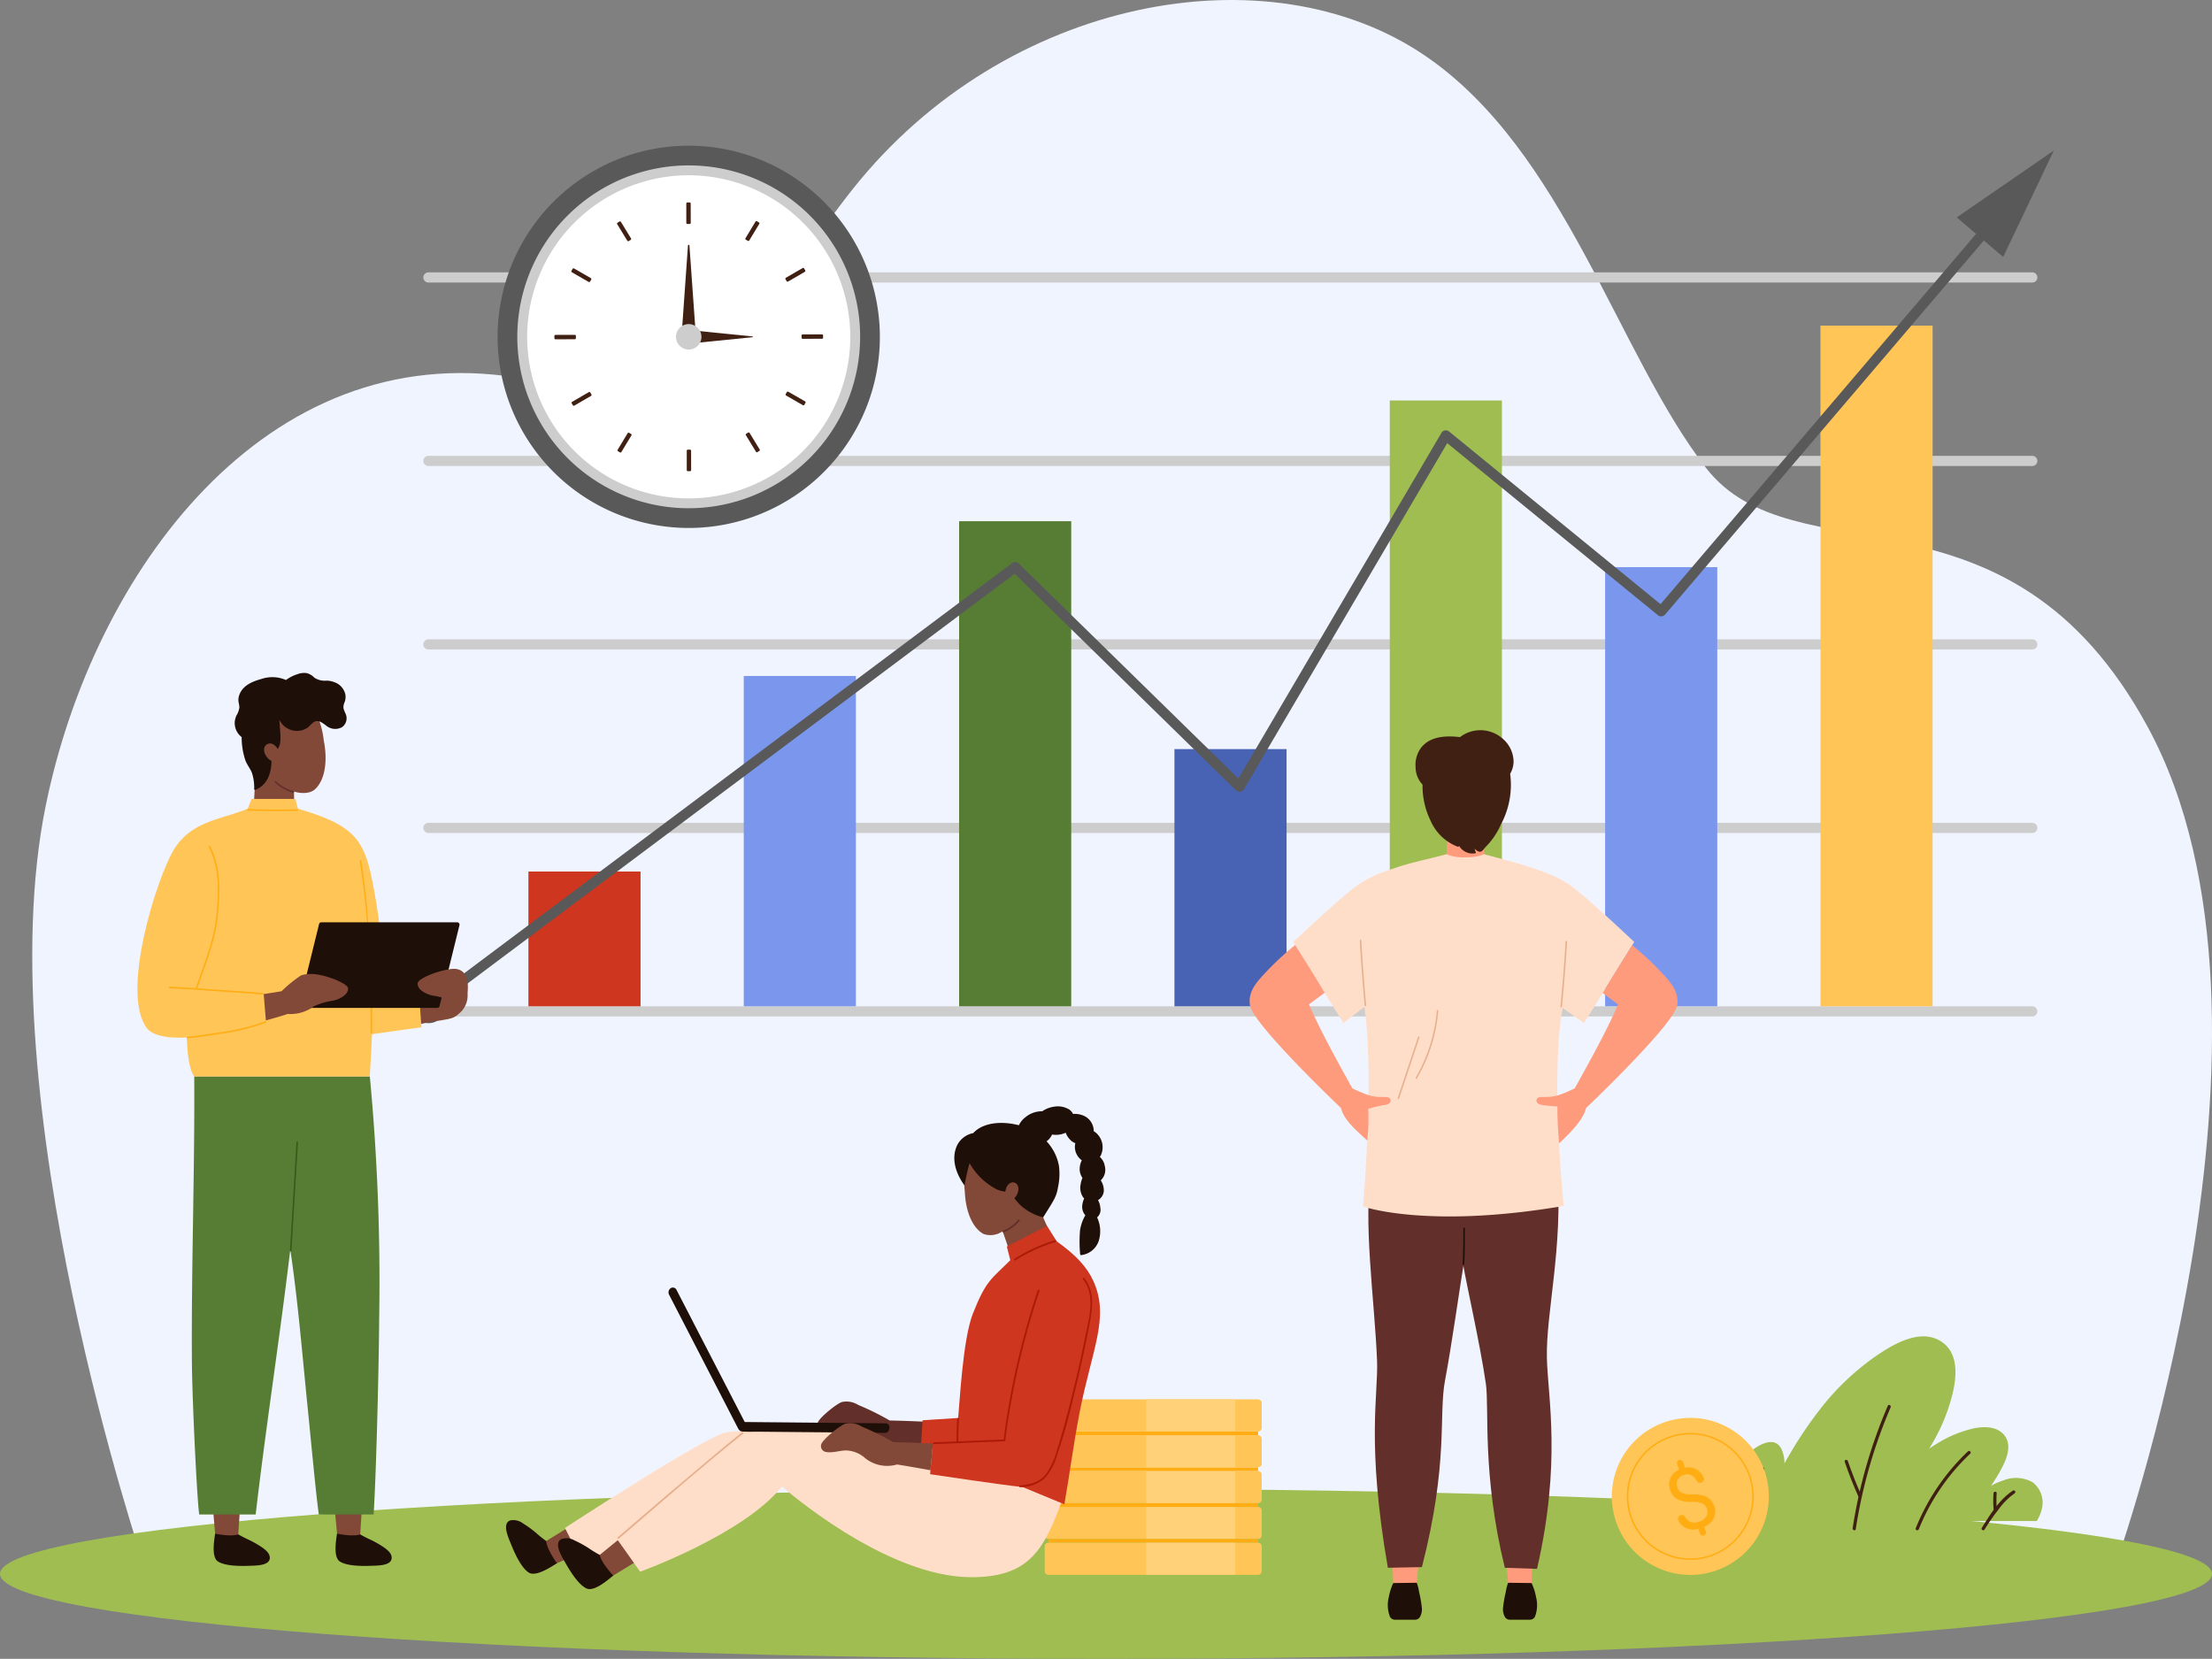 <svg xmlns="http://www.w3.org/2000/svg" width="414.731" height="311.018" viewBox="0 0 414.731 311.018">
  <rect x="0" y="0" width="414.731" height="311.018" fill="#808080" stroke="none"/>
  <g id="Group_50859" data-name="Group 50859" transform="translate(-59.399 -37.268)">
    <g id="Group_50858" data-name="Group 50858" transform="translate(59.399 37.268)">
      <path id="Path_52051" data-name="Path 52051" d="M62.822,330.867S33.175,243.244,44.354,188.36c8.944-43.914,41.253-87.871,88.39-80.291,38.433,6.181,48.461-17.19,63.024-35.474,28.51-35.795,77.778-44.975,107.265-24.846,26.114,17.827,36,55.756,52.577,77.2s56.7.406,82.861,48.621c30.3,55.842-6.1,157.3-6.1,157.3Z" transform="translate(-35.787 -37.268)" fill="#f0f4ff"/>
      <path id="Path_52052" data-name="Path 52052" d="M63.417,345.325c0,8.8,92.843,15.927,207.371,15.927s207.36-7.131,207.36-15.927S385.31,329.4,270.788,329.4,63.417,336.537,63.417,345.325Z" transform="translate(-63.417 -50.234)" fill="#9fbd51"/>
      <g id="Group_50817" data-name="Group 50817" transform="translate(320.728 250.566)">
        <g id="Group_50809" data-name="Group 50809">
          <path id="Path_52053" data-name="Path 52053" d="M460.183,334.082a6.977,6.977,0,0,0,.9-2.059,4.83,4.83,0,0,0-1.632-5.178,6.3,6.3,0,0,0-5.483-.394,13.165,13.165,0,0,0-2.365,1.038,32.287,32.287,0,0,0,2.033-3.347c1.017-1.938,2.019-4.584.231-6.415-1.379-1.411-3.652-1.384-5.448-1.021a22.264,22.264,0,0,0-6.771,2.761c-.564.33-1.111.688-1.649,1.065a35.031,35.031,0,0,0,3.778-8.1c1.185-3.727,2.444-9.523-1.583-12.056s-9.286.773-12.58,3.074a48.071,48.071,0,0,0-10.439,10.179,76.187,76.187,0,0,0-6.291,9.67,6.3,6.3,0,0,0-.51-2.59c-1.224-2.718-4.238-.965-5.825.327a21.37,21.37,0,0,0-7.507,13.039Z" transform="translate(-399.041 -299.472)" fill="#9fbd51"/>
        </g>
        <g id="Group_50810" data-name="Group 50810" transform="translate(26.624 12.848)">
          <path id="Path_52054" data-name="Path 52054" d="M433.5,313.075a94.274,94.274,0,0,0-6.593,22.957c-.056.379.526.544.585.158a93.617,93.617,0,0,1,6.531-22.809c.152-.353-.368-.662-.523-.306Z" transform="translate(-426.902 -312.917)" fill="#402013"/>
        </g>
        <g id="Group_50811" data-name="Group 50811" transform="translate(38.43 21.477)">
          <path id="Path_52055" data-name="Path 52055" d="M449.064,322.031a40.63,40.63,0,0,0-9.786,14.418c-.142.362.441.515.583.161a39.939,39.939,0,0,1,9.632-14.152c.284-.269-.146-.7-.428-.427Z" transform="translate(-439.256 -321.946)" fill="#402013"/>
        </g>
        <g id="Group_50812" data-name="Group 50812" transform="translate(50.798 28.864)">
          <path id="Path_52056" data-name="Path 52056" d="M458.078,329.726c-2.488,1.609-4.308,4.506-5.833,6.983-.205.331.315.635.521.3a39.771,39.771,0,0,1,2.648-3.8,12.9,12.9,0,0,1,2.97-2.966c.325-.21.022-.733-.306-.521Z" transform="translate(-452.198 -329.676)" fill="#402013"/>
        </g>
        <g id="Group_50813" data-name="Group 50813" transform="translate(7.336 24.529)">
          <path id="Path_52057" data-name="Path 52057" d="M408.81,325.344a38.467,38.467,0,0,0-2.092,11.318.3.3,0,0,0,.606,0,37.837,37.837,0,0,1,2.069-11.157c.128-.364-.454-.523-.583-.161Z" transform="translate(-406.718 -325.139)" fill="#402013"/>
        </g>
        <g id="Group_50814" data-name="Group 50814" transform="translate(25.12 23.132)">
          <path id="Path_52058" data-name="Path 52058" d="M425.346,324.047q1.155,3.38,2.621,6.649c.16.358.679.052.52-.3q-1.422-3.194-2.559-6.5c-.123-.367-.711-.21-.582.16Z" transform="translate(-425.328 -323.678)" fill="#402013"/>
        </g>
        <g id="Group_50815" data-name="Group 50815" transform="translate(52.986 29.117)">
          <path id="Path_52059" data-name="Path 52059" d="M454.536,330.229a19.81,19.81,0,0,0,.037,3.221c.034.387.64.387.6,0a19.518,19.518,0,0,1-.037-3.221c.026-.384-.579-.384-.6,0Z" transform="translate(-454.487 -329.94)" fill="#402013"/>
        </g>
        <g id="Group_50816" data-name="Group 50816" transform="translate(7.902 29.304)">
          <path id="Path_52060" data-name="Path 52060" d="M409.2,330.235l-1.816,2.182c-.246.3.175.73.427.43l1.816-2.182c.247-.3-.179-.724-.427-.43Z" transform="translate(-407.31 -330.136)" fill="#402013"/>
        </g>
      </g>
      <g id="Group_50826" data-name="Group 50826" transform="translate(77.197 28.229)">
        <g id="Group_50818" data-name="Group 50818" transform="translate(2.206 22.833)">
          <path id="Path_52061" data-name="Path 52061" d="M448.164,92.613h-300.7a.956.956,0,1,1,0-1.911h300.7a.956.956,0,0,1,0,1.911Z" transform="translate(-146.508 -90.702)" fill="#cdcdcd"/>
          <path id="Path_52062" data-name="Path 52062" d="M448.164,128.613h-300.7a.956.956,0,1,1,0-1.911h300.7a.956.956,0,0,1,0,1.911Z" transform="translate(-146.508 -92.3)" fill="#cdcdcd"/>
          <path id="Path_52063" data-name="Path 52063" d="M448.164,164.613h-300.7a.956.956,0,1,1,0-1.911h300.7a.956.956,0,0,1,0,1.911Z" transform="translate(-146.508 -93.898)" fill="#cdcdcd"/>
          <path id="Path_52064" data-name="Path 52064" d="M448.164,200.613h-300.7a.956.956,0,1,1,0-1.911h300.7a.956.956,0,0,1,0,1.911Z" transform="translate(-146.508 -95.495)" fill="#cdcdcd"/>
          <path id="Path_52065" data-name="Path 52065" d="M448.164,236.612h-300.7a.956.956,0,0,1,0-1.911h300.7a.956.956,0,0,1,0,1.911Z" transform="translate(-146.508 -97.093)" fill="#cdcdcd"/>
        </g>
        <g id="Group_50819" data-name="Group 50819" transform="translate(21.876 32.826)">
          <rect id="Rectangle_22654" data-name="Rectangle 22654" width="21.024" height="25.265" transform="translate(0 102.351)" fill="#cf361f"/>
          <rect id="Rectangle_22655" data-name="Rectangle 22655" width="21.023" height="61.932" transform="translate(40.375 65.684)" fill="#7a97ed"/>
          <rect id="Rectangle_22656" data-name="Rectangle 22656" width="21.024" height="90.948" transform="translate(80.75 36.668)" fill="#577d35"/>
          <rect id="Rectangle_22657" data-name="Rectangle 22657" width="21.024" height="48.221" transform="translate(121.125 79.394)" fill="#4863b3"/>
          <rect id="Rectangle_22658" data-name="Rectangle 22658" width="21.024" height="113.587" transform="translate(161.499 14.029)" fill="#9fbd51"/>
          <rect id="Rectangle_22659" data-name="Rectangle 22659" width="21.024" height="82.339" transform="translate(201.874 45.277)" fill="#7a97ed"/>
          <rect id="Rectangle_22660" data-name="Rectangle 22660" width="21.024" height="127.616" transform="translate(242.249)" fill="#ffc557"/>
        </g>
        <g id="Group_50825" data-name="Group 50825">
          <g id="Group_50820" data-name="Group 50820" transform="translate(2.206 12.319)">
            <path id="Path_52066" data-name="Path 52066" d="M147.465,228.777a.956.956,0,0,1-.573-1.721l109.975-82.339a.954.954,0,0,1,1.24.082L299.3,185.114l38.063-64.805a.956.956,0,0,1,1.43-.256l39.649,32.376,61.693-72.395a.955.955,0,0,1,1.454,1.239l-62.3,73.108a.955.955,0,0,1-1.332.12l-39.511-32.264-38.117,64.9a.957.957,0,0,1-1.493.2l-41.482-40.6-109.32,81.849A.954.954,0,0,1,147.465,228.777Z" transform="translate(-146.508 -79.699)" fill="#595959"/>
          </g>
          <g id="Group_50822" data-name="Group 50822" transform="translate(0 157.28)">
            <g id="Group_50821" data-name="Group 50821">
              <path id="Path_52067" data-name="Path 52067" d="M149.256,237.086a3.162,3.162,0,1,1,.635-4.426A3.164,3.164,0,0,1,149.256,237.086Z" transform="translate(-144.199 -231.393)" fill="#595959"/>
            </g>
          </g>
          <g id="Group_50824" data-name="Group 50824" transform="translate(289.678)">
            <g id="Group_50823" data-name="Group 50823">
              <path id="Path_52068" data-name="Path 52068" d="M456.038,86.761l9.488-19.953-18.2,12.534Z" transform="translate(-447.331 -66.808)" fill="#595959"/>
            </g>
          </g>
        </g>
      </g>
      <g id="Group_50829" data-name="Group 50829" transform="translate(93.294 27.315)">
        <path id="Path_52069" data-name="Path 52069" d="M196.882,65.852a35.836,35.836,0,1,0,35.836,35.837A35.878,35.878,0,0,0,196.882,65.852Z" transform="translate(-161.044 -65.852)" fill="#595959"/>
        <g id="Group_50827" data-name="Group 50827" transform="translate(3.699 3.697)">
          <path id="Path_52070" data-name="Path 52070" d="M228.311,101.9A31.214,31.214,0,1,1,197.1,70.689,31.214,31.214,0,0,1,228.311,101.9Z" transform="translate(-164.958 -69.764)" fill="#fff"/>
          <path id="Path_52071" data-name="Path 52071" d="M197.053,134a32.139,32.139,0,1,1,32.138-32.139A32.175,32.175,0,0,1,197.053,134Zm0-62.429a30.29,30.29,0,1,0,30.29,30.289A30.321,30.321,0,0,0,197.053,71.57Z" transform="translate(-164.915 -69.721)" fill="#cdcdcd"/>
        </g>
        <g id="Group_50828" data-name="Group 50828" transform="translate(10.647 10.648)">
          <path id="Path_52072" data-name="Path 52072" d="M198.7,81.025a.2.2,0,0,0,.2-.2l-.007-3.632a.2.2,0,0,0-.2-.2h-.423a.2.2,0,0,0-.2.2l0,3.634a.2.2,0,0,0,.2.2Z" transform="translate(-173.335 -76.995)" fill="#402013"/>
          <path id="Path_52073" data-name="Path 52073" d="M198.781,125.493h-.423a.2.2,0,0,0-.2.2l0,3.633a.2.2,0,0,0,.2.2h.422a.2.2,0,0,0,.2-.2l-.007-3.634A.2.2,0,0,0,198.781,125.493Z" transform="translate(-173.339 -79.147)" fill="#402013"/>
          <path id="Path_52074" data-name="Path 52074" d="M176.22,103.588l0-.424a.193.193,0,0,0-.06-.14.172.172,0,0,0-.137-.057l-3.634.008a.2.2,0,0,0-.2.2l0,.423a.2.2,0,0,0,.2.2l3.634-.008A.2.2,0,0,0,176.22,103.588Z" transform="translate(-172.186 -78.148)" fill="#402013"/>
          <path id="Path_52075" data-name="Path 52075" d="M224.716,103.073a.2.2,0,0,0-.2-.2l-3.633.009a.2.2,0,0,0-.2.2v.422a.2.2,0,0,0,.2.2l3.637-.006a.2.2,0,0,0,.2-.2Z" transform="translate(-174.338 -78.144)" fill="#402013"/>
          <path id="Path_52076" data-name="Path 52076" d="M186.752,122.186a.2.2,0,0,0-.273.066l-1.88,3.111a.2.2,0,0,0,.067.271l.363.219a.181.181,0,0,0,.1.028.185.185,0,0,0,.172-.1l1.878-3.107a.206.206,0,0,0,.027-.152.21.21,0,0,0-.094-.123Z" transform="translate(-172.736 -78.999)" fill="#402013"/>
          <path id="Path_52077" data-name="Path 52077" d="M210.112,84.346a.181.181,0,0,0,.1.03.161.161,0,0,0,.045-.006.2.2,0,0,0,.126-.09l1.881-3.111a.2.2,0,0,0-.067-.273l-.362-.218a.2.2,0,0,0-.274.067l-1.878,3.111a.2.2,0,0,0-.024.15.2.2,0,0,0,.092.122Z" transform="translate(-173.849 -77.157)" fill="#402013"/>
          <path id="Path_52078" data-name="Path 52078" d="M179.072,114.27h0a.2.2,0,0,0-.269-.071l-3.143,1.824a.2.2,0,0,0-.094.12.2.2,0,0,0,.017.151l.216.367a.192.192,0,0,0,.168.1.208.208,0,0,0,.1-.027l3.14-1.822a.2.2,0,0,0,.075-.273Z" transform="translate(-172.336 -78.645)" fill="#402013"/>
          <path id="Path_52079" data-name="Path 52079" d="M217.863,92.406a.18.18,0,0,0,.051.008.188.188,0,0,0,.1-.027l3.145-1.824a.2.2,0,0,0,.071-.27l-.214-.364a.179.179,0,0,0-.119-.095.181.181,0,0,0-.148.021L217.6,91.679a.2.2,0,0,0-.07.27l.21.363A.2.2,0,0,0,217.863,92.406Z" transform="translate(-174.197 -77.564)" fill="#402013"/>
          <path id="Path_52080" data-name="Path 52080" d="M186.529,84.414a.135.135,0,0,0,.047.007.191.191,0,0,0,.1-.03l.361-.22a.2.2,0,0,0,.066-.272l-1.893-3.1a.192.192,0,0,0-.123-.09.185.185,0,0,0-.15.022l-.361.221a.2.2,0,0,0-.065.272l1.89,3.1A.193.193,0,0,0,186.529,84.414Z" transform="translate(-172.732 -77.159)" fill="#402013"/>
          <path id="Path_52081" data-name="Path 52081" d="M210.456,122.207a.188.188,0,0,0-.118-.09.207.207,0,0,0-.153.023l-.363.222a.2.2,0,0,0-.064.272l1.892,3.1a.2.2,0,0,0,.123.092.278.278,0,0,0,.046.007.2.2,0,0,0,.1-.031l.361-.22a.2.2,0,0,0,.066-.273Z" transform="translate(-173.852 -78.997)" fill="#402013"/>
          <path id="Path_52082" data-name="Path 52082" d="M178.758,92.463a.2.2,0,0,0,.1.027.191.191,0,0,0,.054-.009.2.2,0,0,0,.119-.092l.213-.368a.205.205,0,0,0-.074-.271l-3.154-1.811a.2.2,0,0,0-.269.073l-.212.37a.2.2,0,0,0,.075.269Z" transform="translate(-172.333 -77.568)" fill="#402013"/>
          <path id="Path_52083" data-name="Path 52083" d="M218.054,114.124a.2.2,0,0,0-.15-.019.192.192,0,0,0-.121.093l-.21.369a.2.2,0,0,0,.072.269l3.151,1.812a.206.206,0,0,0,.1.026.19.19,0,0,0,.168-.1l.213-.367a.2.2,0,0,0-.071-.273Z" transform="translate(-174.199 -78.642)" fill="#402013"/>
        </g>
        <path id="Path_52084" data-name="Path 52084" d="M199.7,100.628h-2.429l1.073-15.18a.139.139,0,0,1,.278,0Z" transform="translate(-162.652 -66.716)" fill="#402013"/>
        <path id="Path_52085" data-name="Path 52085" d="M199.155,104.511v-2.43l11.376,1.142a.074.074,0,0,1,0,.147Z" transform="translate(-162.735 -67.46)" fill="#402013"/>
        <path id="Path_52086" data-name="Path 52086" d="M200.82,103.242a2.386,2.386,0,1,1-2.386-2.386A2.385,2.385,0,0,1,200.82,103.242Z" transform="translate(-162.598 -67.406)" fill="#cdcdcd"/>
      </g>
      <g id="Group_50832" data-name="Group 50832" transform="translate(234.294 136.904)">
        <g id="Group_50830" data-name="Group 50830" transform="translate(25.916 156.11)">
          <path id="Path_52087" data-name="Path 52087" d="M336.617,343.891l.158,3.838h4.392l.336-3.838Z" transform="translate(-335.752 -343.891)" fill="#ff9b7d"/>
          <path id="Path_52088" data-name="Path 52088" d="M340.806,354.734a1.05,1.05,0,0,0,.913-.5,2.941,2.941,0,0,0,.369-1.712,23.463,23.463,0,0,0-.527-3.024,8.054,8.054,0,0,0-.434-1.694l-4.4.058a10.922,10.922,0,0,0-.837,2.64,6.011,6.011,0,0,0,.218,3.673,1.055,1.055,0,0,0,.948.558Z" transform="translate(-335.712 -344.064)" fill="#1f0f09"/>
        </g>
        <g id="Group_50831" data-name="Group 50831" transform="translate(47.499 156.11)">
          <path id="Path_52089" data-name="Path 52089" d="M363.849,343.891l-.157,3.838H359.3l-.337-3.838Z" transform="translate(-358.328 -343.891)" fill="#ff9b7d"/>
          <path id="Path_52090" data-name="Path 52090" d="M359.59,354.734a1.049,1.049,0,0,1-.913-.5,2.918,2.918,0,0,1-.368-1.712,23.311,23.311,0,0,1,.526-3.024,7.943,7.943,0,0,1,.433-1.694l4.4.058a10.966,10.966,0,0,1,.837,2.64,6.024,6.024,0,0,1-.218,3.673,1.051,1.051,0,0,1-.947.558Z" transform="translate(-358.298 -344.064)" fill="#1f0f09"/>
        </g>
        <path id="Path_52091" data-name="Path 52091" d="M367.313,266.733H332.538c-1.752,9.057.524,24.573.979,35.783.259,6.417-2.04,15.392,2.027,38.881l6.385-.128c5.06-19.753,3.079-28.392,4.339-35.028,1.209-6.368,2.835-17.865,3.435-21.47.6,3.6,3.14,14.723,4.209,22.066.679,4.677-.755,16.944,3.564,34.56l6.035.2c4.591-19.96,2.036-32.114,1.851-39.463C365.147,293.657,368.412,281.485,367.313,266.733Z" transform="translate(-309.626 -184.356)" fill="#622f2a"/>
        <path id="Path_52092" data-name="Path 52092" d="M347.388,201.47l-.224,4.025s4.134.891,7.155-.087c0,0-.051-1.979-.074-3.938Z" transform="translate(-310.305 -181.46)" fill="#ff9b7d"/>
        <path id="Path_52093" data-name="Path 52093" d="M359.527,186.425a5.755,5.755,0,0,0-1.992-4.259,6.293,6.293,0,0,0-8.053-.339c-2.58-.294-5.613-.209-7.329,2.033a5.4,5.4,0,0,0-1,3.587,4.8,4.8,0,0,0,1.306,3.293,14.828,14.828,0,0,0,1.515,6.785,9.084,9.084,0,0,0,5.114,4.868.143.143,0,0,0,.16-.064c.019-.037.042-.072.063-.108a2.943,2.943,0,0,0,3.043,1.386.143.143,0,0,0,.085-.207,1.312,1.312,0,0,1-.181-.652,1.411,1.411,0,0,0,.915.579c.509.037.8-.6,1.131-.924a13.855,13.855,0,0,0,2.871-4.251,15.638,15.638,0,0,0,1.708-9.45A4.644,4.644,0,0,0,359.527,186.425Z" transform="translate(-310.037 -180.53)" fill="#402013"/>
        <path id="Path_52094" data-name="Path 52094" d="M381.079,221.316c-2.848-2.7-8.47-7.9-11.263-10.067-2.712-2.109-5.285-2.951-8.5-4.03-2.456-.824-5.854-1.651-8.347-2.352a8.956,8.956,0,0,1-3.564.571,8.169,8.169,0,0,1-3.535-.571c-2.487.7-6.5,1.531-8.952,2.352-3.213,1.079-5.784,1.921-8.494,4.03-2.8,2.172-8.417,7.369-11.265,10.067,0,0,7.125,11.581,9.406,15.2,0,0,2.409-1.906,3.932-3.008,1.908,13.438-.276,37.4-.276,37.4s11.991,4.275,37.647-.1c0,0-2.576-24.8-.182-37.117,1.524,1.1,3.985,2.821,3.985,2.821C373.954,232.9,381.079,221.316,381.079,221.316Z" transform="translate(-308.973 -181.61)" fill="#ffdec9"/>
        <path id="Path_52095" data-name="Path 52095" d="M334.7,251.3a1.843,1.843,0,0,0-.785-.119c-.348-.012-.694-.007-1.038-.02a7.651,7.651,0,0,1-2.3-.437,27.6,27.6,0,0,1-2.734-1.178c-2.679-4.867-5.918-10.633-8.121-15.734l2.938-2.177c-1.713-2.936-5.526-8.956-5.526-8.956a56.184,56.184,0,0,0-5.507,5.111c-1.666,1.789-3.427,3.633-2.956,6.242.655,3.645,17.061,19.216,17.061,19.216.575,2.45,3.273,4.5,4.912,6.1a39.392,39.392,0,0,0,.2-5.944,24.05,24.05,0,0,1,2.616-.664c.474-.074,1.153-.086,1.445-.545A.606.606,0,0,0,334.7,251.3Z" transform="translate(-308.593 -182.401)" fill="#ff9b7d"/>
        <path id="Path_52096" data-name="Path 52096" d="M365.2,251.3a1.835,1.835,0,0,1,.784-.119c.348-.012.692-.007,1.039-.02a7.675,7.675,0,0,0,2.3-.437,27.569,27.569,0,0,0,2.732-1.178c2.681-4.867,5.917-10.633,8.122-15.734l-2.88-2.133c1.714-2.936,5.522-8.953,5.522-8.953a54.884,54.884,0,0,1,5.453,5.064c1.667,1.789,3.429,3.633,2.959,6.242-.658,3.645-17.064,19.217-17.064,19.217-.574,2.45-3.415,5.038-5.053,6.634,0,0-.371-4.09-.315-6.94a22.752,22.752,0,0,1-2.361-.2c-.474-.074-1.152-.086-1.442-.545A.6.6,0,0,1,365.2,251.3Z" transform="translate(-311.091 -182.403)" fill="#ff9b7d"/>
        <path id="Path_52097" data-name="Path 52097" d="M331.4,233.945q-.566-6.093-.913-12.207a.141.141,0,0,0-.281.013q.345,6.112.912,12.206c.017.182.3.168.282-.012Z" transform="translate(-309.552 -182.353)" fill="#e6b08e"/>
        <path id="Path_52098" data-name="Path 52098" d="M369.861,234.221q.589-6.092.958-12.2a.141.141,0,0,0-.282-.014q-.371,6.111-.958,12.2c-.018.181.264.194.281.014Z" transform="translate(-311.3 -182.365)" fill="#e6b08e"/>
        <path id="Path_52099" data-name="Path 52099" d="M337.9,252.288q1.916-5.751,3.835-11.5c.055-.174-.215-.248-.271-.075q-1.919,5.747-3.837,11.5c-.056.172.217.246.273.075Z" transform="translate(-309.881 -183.197)" fill="#e6b08e"/>
        <path id="Path_52100" data-name="Path 52100" d="M341.4,248.274a30.478,30.478,0,0,0,4.013-12.709c.016-.181-.266-.18-.281,0a30.161,30.161,0,0,1-3.974,12.567.14.14,0,0,0,.242.141Z" transform="translate(-310.037 -182.967)" fill="#e6b08e"/>
        <path id="Path_52101" data-name="Path 52101" d="M350.672,284.97c.131-1.772.129-2.727.129-6.734,0-.182-.281-.161-.281.02,0,4.006-.082,5.571-.128,6.734-.008.181.276.16.28-.02Z" transform="translate(-310.448 -184.861)" fill="#1f0f09"/>
      </g>
      <g id="Group_50835" data-name="Group 50835" transform="translate(25.766 126.163)">
        <g id="Group_50833" data-name="Group 50833" transform="translate(13.752 151.694)">
          <path id="Path_52102" data-name="Path 52102" d="M84.77,341.338l4.216.088.7-10.568-5.806.222Z" transform="translate(-83.882 -330.858)" fill="#824938"/>
          <path id="Path_52103" data-name="Path 52103" d="M93.533,343.58a18.879,18.879,0,0,0-2.466-1.416,21.441,21.441,0,0,1-2-1.03c-1.415.5-4.344-.142-4.344-.142-.129.987-.763,4.343.5,5.2,1.281.87,4.059.9,5.757.838,1.355-.05,4.081.018,3.992-1.579C94.926,344.623,94.158,344.034,93.533,343.58Z" transform="translate(-83.907 -331.308)" fill="#1f0f09"/>
        </g>
        <g id="Group_50834" data-name="Group 50834" transform="translate(36.533 151.694)">
          <path id="Path_52104" data-name="Path 52104" d="M108.683,341.3l4.227.078.687-10.517h-5.876Z" transform="translate(-107.721 -330.858)" fill="#824938"/>
          <path id="Path_52105" data-name="Path 52105" d="M117.445,343.58a18.815,18.815,0,0,0-2.466-1.416,21.567,21.567,0,0,1-2-1.03c-1.414.5-4.345-.142-4.345-.142-.126.987-.761,4.343.5,5.2,1.281.87,4.059.9,5.757.838,1.355-.05,4.081.018,3.992-1.579C118.839,344.623,118.07,344.034,117.445,343.58Z" transform="translate(-107.749 -331.308)" fill="#1f0f09"/>
        </g>
        <path id="Path_52106" data-name="Path 52106" d="M132.981,230.878a2.35,2.35,0,0,0-3.214-.1,6.534,6.534,0,0,0-1.506,1.82c-.471.745-.965,1.466-1.506,2.161q-2.117,1.046-4.282,1.988l1.5,4.022a39.876,39.876,0,0,1,4.853-.934c1.176-.243,2.289-.272,3.2-1.176a4.361,4.361,0,0,0,1.713-3.819C133.825,233.523,133.94,231.937,132.981,230.878Z" transform="translate(-71.842 -174.697)" fill="#824938"/>
        <path id="Path_52107" data-name="Path 52107" d="M80.174,304.408c.053,8.138,1.035,27.352,1.385,29.013H92.133c1.973-16.879,4.533-33.221,6.493-49.664,1.485,10.007,2.289,20.2,3.32,30.279.374,3.64,1.577,16.525,2.035,19.386h10.274c.55-9.169.987-29.02,1.038-36.849a410.59,410.59,0,0,0-1.755-45.284H80.618C80.72,268.977,80.07,286.717,80.174,304.408Z" transform="translate(-69.964 -175.633)" fill="#577d35"/>
        <path id="Path_52108" data-name="Path 52108" d="M99.906,197.217l-.049-2.584c1.115.385,2.918.484,3.886-.369,1.879-1.65,2.491-5.222,1.7-9.184a16,16,0,0,0-1.064-4.285c-.626-1.822-2.537-2.867-6.4-2.063-1.7.354-4.265,9.242-4.407,9.225a4.441,4.441,0,0,1-.906,2.614c-.083,2.421-.326,6.274-.326,6.274C95.5,198,99.906,197.217,99.906,197.217Z" transform="translate(-70.505 -172.4)" fill="#824938"/>
        <path id="Path_52109" data-name="Path 52109" d="M99.962,195.234a7.672,7.672,0,0,1-3.3-1.861c-.132-.137-.355.061-.22.2a7.973,7.973,0,0,0,3.426,1.944c.184.056.278-.225.1-.282Z" transform="translate(-70.685 -173.06)" fill="#622f2a"/>
        <path id="Path_52110" data-name="Path 52110" d="M122.748,239.665l-.461-6.312s-3.46.333-5.908.659c0,0-1.681-19.928-4.04-26.339-1.737-4.72-4.992-6.7-12.754-9l-.484-1.826h-8.21l-.731,1.839c-5.313,2.164-10.63,2.295-13.9,7.769-3.149,5.268-9.993,26.736-5,33.371,1.689,2.242,7.479,1.74,7.479,1.74.106,2.644.361,5.869,1.4,7.309h32.92c.136-2.395.423-7.923.423-7.923C119.243,240.117,122.748,239.665,122.748,239.665Z" transform="translate(-69.491 -173.216)" fill="#ffc557"/>
        <path id="Path_52111" data-name="Path 52111" d="M99.7,284.524q.536-8.907,1.071-17.813.077-1.267.153-2.533c.011-.181-.271-.181-.282,0q-.535,8.909-1.072,17.813-.075,1.266-.154,2.533c-.01.183.274.181.284,0Z" transform="translate(-70.819 -176.199)" fill="#37591a"/>
        <path id="Path_52112" data-name="Path 52112" d="M79.3,243.658c1.879-.2,3.753-.462,5.618-.758a41.3,41.3,0,0,0,9.1-2.169c.167-.069.1-.341-.073-.272a40.97,40.97,0,0,1-8.931,2.142c-1.9.306-3.805.574-5.716.775-.18.019-.182.3,0,.283Z" transform="translate(-69.92 -175.152)" fill="#ffad12"/>
        <path id="Path_52113" data-name="Path 52113" d="M93.29,234.885c-2.619-.277-5.264-.392-7.889-.578-3.2-.226-6.407-.488-9.615-.629-.179-.008-.179.276,0,.284,3.208.139,6.411.4,9.615.627,2.625.186,5.269.3,7.889.58.179.017.177-.265,0-.284Z" transform="translate(-69.764 -174.851)" fill="#ffad12"/>
        <path id="Path_52114" data-name="Path 52114" d="M83.37,206.248c2.112,4.008,1.868,8.894,1.384,13.265-.509,4.593-2.373,8.947-3.847,13.287-.055.172.215.247.271.076,1.517-4.461,3.411-8.919,3.887-13.645.441-4.353.653-9.135-1.451-13.126-.085-.16-.331-.016-.245.143Z" transform="translate(-69.997 -173.624)" fill="#ffad12"/>
        <path id="Path_52115" data-name="Path 52115" d="M91.174,199.127c3.09.1,6.181.082,9.27.053a.141.141,0,0,0,0-.282c-3.089.027-6.18.05-9.27-.055-.183-.007-.183.278,0,.283Z" transform="translate(-70.447 -173.305)" fill="#ffad12"/>
        <path id="Path_52116" data-name="Path 52116" d="M115.427,241.229a219.5,219.5,0,0,0-1.23-26.165q-.33-3.063-.8-6.1c-.025-.182-.3-.113-.274.066,1.791,11.536,2.024,20.539,2.02,32.2a.141.141,0,0,0,.282.006Z" transform="translate(-71.427 -173.749)" fill="#ffad12"/>
        <path id="Path_52117" data-name="Path 52117" d="M104.954,221.385l-3.737,15.178a.432.432,0,0,0,.417.534h25.485a.433.433,0,0,0,.421-.329l3.732-15.153a.442.442,0,0,0-.405-.562H105.355A.421.421,0,0,0,104.954,221.385Z" transform="translate(-70.898 -174.291)" fill="#1f0f09"/>
        <path id="Path_52118" data-name="Path 52118" d="M102.892,231.193a5.525,5.525,0,0,0-1.61.249,25.364,25.364,0,0,0-3.669,2.98c-.015.015-3.348.54-3.348.54l.41,4.936s3.627-1,4.04-1.216a7.443,7.443,0,0,0,5.028-1.471,13.444,13.444,0,0,1,3.508-1.019c.9-.164,2.9-.968,2.838-2.3C110.042,232.884,105.164,231.039,102.892,231.193Z" transform="translate(-70.59 -174.74)" fill="#824938"/>
        <path id="Path_52119" data-name="Path 52119" d="M131.6,230.2c-2.294-.119-7.086,1.7-7.135,2.7-.063,1.334,1.935,2.139,2.839,2.3a13.266,13.266,0,0,1,3.507,1.018,8.848,8.848,0,0,1,.788.47Z" transform="translate(-71.931 -174.696)" fill="#824938"/>
        <path id="Path_52120" data-name="Path 52120" d="M109.349,179.741a7.349,7.349,0,0,1-.37-.951,2.118,2.118,0,0,1,.182-1.126,2.792,2.792,0,0,0,.164-1.5,3.169,3.169,0,0,0-1.985-2.278,4.7,4.7,0,0,0-1.478-.32,3.6,3.6,0,0,1-2.366-.559,2.846,2.846,0,0,0-1.482-.858,3.538,3.538,0,0,0-1.734.232,7.167,7.167,0,0,0-2.088,1.073,6.353,6.353,0,0,0-4.594-.2c-1.619.439-3.373,1.145-4.081,2.8a2.958,2.958,0,0,0-.248,1.046c-.02.514.185,1,.185,1.506a4,4,0,0,1-.569,1.539,3.832,3.832,0,0,0-.292,1.058,3.318,3.318,0,0,0,1.29,2.952,13.383,13.383,0,0,0,.674,4.292c.309.9.948,1.606,1.275,2.484a9,9,0,0,1,.4,2.974.152.152,0,0,0,.19.144c2.657-1.03,3.219-3.926,3.018-6.484a8.928,8.928,0,0,0,1.016-.911,3.063,3.063,0,0,0,.665-1.643,10.665,10.665,0,0,0-.031-2.1q-.072-1.012-.149-2.022a3.641,3.641,0,0,0,5.194,1.573c.51-.316.836-.875,1.35-1.168.8-.452,1.6.241,2.209.682a2.656,2.656,0,0,0,2.984.332A2.037,2.037,0,0,0,109.349,179.741Z" transform="translate(-70.338 -172.119)" fill="#1f0f09"/>
        <path id="Path_52121" data-name="Path 52121" d="M94.687,188.262c.558.9,1.5,1.336,2.094.967s.635-1.4.076-2.306-1.391-1.171-1.992-.8S94.128,187.357,94.687,188.262Z" transform="translate(-70.593 -172.733)" fill="#824938"/>
      </g>
      <g id="Group_50845" data-name="Group 50845" transform="translate(195.867 262.37)">
        <g id="Group_50840" data-name="Group 50840" transform="translate(0 19.455)">
          <path id="Rectangle_22661" data-name="Rectangle 22661" d="M.688,0H40.007a.688.688,0,0,1,.688.688V5.328a.688.688,0,0,1-.687.688H.686A.686.686,0,0,1,0,5.33V.688A.688.688,0,0,1,.688,0Z" transform="translate(0 0.705)" fill="#ffc557"/>
          <rect id="Rectangle_22662" data-name="Rectangle 22662" width="16.667" height="6.016" transform="translate(19.054 0.705)" fill="#ffd179"/>
          <rect id="Rectangle_22663" data-name="Rectangle 22663" width="39.333" height="0.705" transform="translate(0.682)" fill="#ffad12"/>
          <rect id="Rectangle_22664" data-name="Rectangle 22664" width="39.333" height="0.703" transform="translate(0.682 6.72)" fill="#ffad12"/>
        </g>
        <g id="Group_50841" data-name="Group 50841" transform="translate(0 12.735)">
          <path id="Rectangle_22665" data-name="Rectangle 22665" d="M.688,0h39.32a.688.688,0,0,1,.688.688V5.329a.687.687,0,0,1-.687.687H.686A.686.686,0,0,1,0,5.329V.688A.688.688,0,0,1,.688,0Z" transform="translate(0 0.705)" fill="#ffc557"/>
          <rect id="Rectangle_22666" data-name="Rectangle 22666" width="16.667" height="6.016" transform="translate(19.054 0.705)" fill="#ffd179"/>
          <rect id="Rectangle_22667" data-name="Rectangle 22667" width="39.333" height="0.705" transform="translate(0.682)" fill="#ffad12"/>
        </g>
        <g id="Group_50842" data-name="Group 50842" transform="translate(0 26.878)">
          <path id="Rectangle_22668" data-name="Rectangle 22668" d="M.688,0h39.32a.688.688,0,0,1,.688.688V5.33a.687.687,0,0,1-.687.687H.686A.686.686,0,0,1,0,5.33V.688A.688.688,0,0,1,.688,0Z" fill="#ffc557"/>
          <rect id="Rectangle_22669" data-name="Rectangle 22669" width="16.667" height="6.016" transform="translate(19.054)" fill="#ffd179"/>
        </g>
        <g id="Group_50843" data-name="Group 50843" transform="translate(0 6.719)">
          <path id="Rectangle_22670" data-name="Rectangle 22670" d="M.686,0H40.007a.688.688,0,0,1,.688.688V5.329a.687.687,0,0,1-.687.687H.686A.686.686,0,0,1,0,5.329V.686A.686.686,0,0,1,.686,0Z" fill="#ffc557"/>
          <rect id="Rectangle_22671" data-name="Rectangle 22671" width="16.667" height="6.016" transform="translate(19.054)" fill="#ffd179"/>
        </g>
        <g id="Group_50844" data-name="Group 50844">
          <path id="Rectangle_22672" data-name="Rectangle 22672" d="M.686,0H40.007a.688.688,0,0,1,.688.688V5.329a.687.687,0,0,1-.687.687H.686A.686.686,0,0,1,0,5.329V.686A.686.686,0,0,1,.686,0Z" fill="#ffc557"/>
          <rect id="Rectangle_22673" data-name="Rectangle 22673" width="16.667" height="6.016" transform="translate(19.054)" fill="#ffd179"/>
          <rect id="Rectangle_22674" data-name="Rectangle 22674" width="39.333" height="0.704" transform="translate(0.682 6.016)" fill="#ffad12"/>
        </g>
      </g>
      <g id="Group_50847" data-name="Group 50847" transform="translate(302.196 265.836)">
        <path id="Path_52140" data-name="Path 52140" d="M408.311,325.443a14.72,14.72,0,1,1-18.67-9.207A14.72,14.72,0,0,1,408.311,325.443Z" transform="translate(-379.648 -315.451)" fill="#ffc557"/>
        <path id="Path_52141" data-name="Path 52141" d="M398.327,341.571a11.9,11.9,0,1,1,7.44-15.089A11.909,11.909,0,0,1,398.327,341.571ZM390.769,319.3a11.623,11.623,0,1,0,14.742,7.27A11.636,11.636,0,0,0,390.769,319.3Z" transform="translate(-379.78 -315.582)" fill="#ffad12"/>
        <g id="Group_50846" data-name="Group 50846" transform="translate(10.738 7.879)">
          <path id="Path_52142" data-name="Path 52142" d="M397.976,332.848a1.647,1.647,0,0,0-.871-.988,4.536,4.536,0,0,0-1.9-.3,5.5,5.5,0,0,1-2.728-.474,2.929,2.929,0,0,1-1.391-1.725,3.013,3.013,0,0,1,.031-2.237,3.182,3.182,0,0,1,1.633-1.588l-.364-1.071a.584.584,0,0,1,.365-.741h0a.582.582,0,0,1,.739.366l.367,1.079a3.023,3.023,0,0,1,2.3.388,3.483,3.483,0,0,1,1.194,1.406.719.719,0,0,1-.419,1h0a.725.725,0,0,1-.872-.35,2.4,2.4,0,0,0-.824-.934,1.725,1.725,0,0,0-1.552-.162,1.959,1.959,0,0,0-1.194.913,1.808,1.808,0,0,0-.036,1.435,1.645,1.645,0,0,0,.9,1.041,4.821,4.821,0,0,0,1.9.266,7.179,7.179,0,0,1,2.038.209,3,3,0,0,1,1.285.71,3.151,3.151,0,0,1,.766,1.272,2.9,2.9,0,0,1-.068,2.271,3.528,3.528,0,0,1-1.8,1.622l.294.867a.582.582,0,0,1-.361.738h0a.584.584,0,0,1-.736-.363l-.3-.868a3.362,3.362,0,0,1-2.493-.249,3.137,3.137,0,0,1-1.24-1.292.721.721,0,0,1,.412-1.02h0a.725.725,0,0,1,.87.339,2.02,2.02,0,0,0,.839.851,2.164,2.164,0,0,0,1.724.034,2.451,2.451,0,0,0,1.37-.985A1.674,1.674,0,0,0,397.976,332.848Z" transform="translate(-390.884 -323.695)" fill="#ffad12"/>
        </g>
      </g>
      <g id="Group_50857" data-name="Group 50857" transform="translate(94.882 207.457)">
        <g id="Group_50848" data-name="Group 50848" transform="translate(0 76.104)">
          <path id="Path_52143" data-name="Path 52143" d="M171.757,343.89l-1.957-4.058L179.23,334l2.529,5.449Z" transform="translate(-163.021 -333.999)" fill="#824938"/>
          <path id="Path_52144" data-name="Path 52144" d="M163.487,335.565c-1.591.6-.345,3.223.193,4.561.675,1.677,1.9,4.362,3.3,5.231,1.376.856,4.365-1.211,5.267-1.763,0,0-1.893-2.569-2.016-4.161a22.75,22.75,0,0,1-1.865-1.495,19.194,19.194,0,0,0-2.443-1.782A3.007,3.007,0,0,0,163.487,335.565Z" transform="translate(-162.706 -334.064)" fill="#1f0f09"/>
        </g>
        <path id="Path_52145" data-name="Path 52145" d="M204.064,318.413a10.024,10.024,0,0,1,5.49.129l-3.212,12.6c-7.777,3.865-28.678,11.81-28.678,11.81l-3.4-6.739S199.084,319.991,204.064,318.413Z" transform="translate(-163.219 -257.189)" fill="#ffdec9"/>
        <g id="Group_50849" data-name="Group 50849" transform="translate(9.745 77.635)">
          <path id="Path_52146" data-name="Path 52146" d="M182.829,346.369l-2.463-3.772,8.6-7,3.208,5.077Z" transform="translate(-173.235 -335.602)" fill="#824938"/>
          <path id="Path_52147" data-name="Path 52147" d="M173.531,339.223c-1.5.8.071,3.242.776,4.5.886,1.575,2.451,4.08,3.948,4.763,1.475.672,4.175-1.762,5-2.425,0,0-2.206-2.3-2.532-3.866a22.879,22.879,0,0,1-2.043-1.243,19.606,19.606,0,0,0-2.649-1.455A3.02,3.02,0,0,0,173.531,339.223Z" transform="translate(-172.904 -335.754)" fill="#1f0f09"/>
        </g>
        <path id="Path_52148" data-name="Path 52148" d="M184.444,338.177l4.373,6.156s19.409-6.989,26.586-15.975c0,0,19.206,16.984,35.463,17.008,10.99.014,13.7-5.25,17.091-14.5,0,0-20.893-12.312-20.635-12.284-5.178-.57-24.5-1.464-29.347-2.054-2.186-.266-6.107-.324-8.123.667C205.165,319.5,184.444,338.177,184.444,338.177Z" transform="translate(-163.671 -257.112)" fill="#ffdec9"/>
        <path id="Path_52149" data-name="Path 52149" d="M244.8,316.072c-2.483-.13-4.97-.215-7.458-.272a49.059,49.059,0,0,0-5.887-2.909,4.114,4.114,0,0,0-3.067-.552c-1.012.317-4.321,3-4.539,3.9a1.092,1.092,0,0,0,.838,1.394c1.18.268,2.551-.241,3.743-.27a5.579,5.579,0,0,1,3.589,1.389,6.6,6.6,0,0,0,6.04,1.242q3.176.5,6.341,1.083Z" transform="translate(-165.418 -256.928)" fill="#622f2a"/>
        <path id="Path_52150" data-name="Path 52150" d="M252.733,265.876c.779-1.028,2.078-1.353,5.7-1.74,1.592-.172,7.705,8.04,7.705,8.04.483,1.733,3.038,8.14,4.256,8.352l-8.907,2.54-1.688-4.882a3.978,3.978,0,0,1-3.556.519c-2.038-1.066-3.367-4.124-3.529-7.837A22.446,22.446,0,0,1,252.733,265.876Z" transform="translate(-166.695 -254.794)" fill="#824938"/>
        <g id="Group_50850" data-name="Group 50850" transform="translate(93.067 21.162)">
          <path id="Path_52151" data-name="Path 52151" d="M260.186,278.63a7.168,7.168,0,0,0,2.872-2.065c.138-.173.38.072.245.244a7.356,7.356,0,0,1-2.941,2.12c-.2.088-.378-.209-.175-.3Z" transform="translate(-260.095 -276.506)" fill="#622f2a"/>
        </g>
        <path id="Path_52152" data-name="Path 52152" d="M244.1,319.129l2.148.331-.421,4.884s15.025,2.254,17.295,2.389L271,329.988c.867-4.857,1.719-11.4,2.872-17.3,2.3-11.783,5.656-17.737,2.564-24.56-1.2-2.637-3.242-4.855-6.853-7.426l-1.849-2.908-7.526,3.867.653,2.555c-3.58,3.591-4.534,3.729-7.016,10.014-1.908,4.834-2.478,16.81-2.763,19.575l-6.664.422Z" transform="translate(-166.319 -255.401)" fill="#cf361f"/>
        <path id="Path_52153" data-name="Path 52153" d="M252.562,269.157s.539-2.888.957-4.145c.091.157.184.317.287.466a12.41,12.41,0,0,0,4.76,4.406A5.4,5.4,0,0,0,260,270.3c.258.037.61-.014.854.043.5.118.554.4.766.754a8.3,8.3,0,0,0,1.955,2.213,9.911,9.911,0,0,0,3.735,1.837c2.135-3.408,2.484-3.854,2.8-5.735a11.577,11.577,0,0,0,.156-3.95,9.141,9.141,0,0,0-2.316-4.57,3.239,3.239,0,0,0,.631-.612,3.481,3.481,0,0,0,.406-.661,4.349,4.349,0,0,0,2.365-.263c.06-.023.119-.052.179-.076.029.063.054.13.082.192a3.73,3.73,0,0,0,1,1.352,2.564,2.564,0,0,0,.729.413,3.081,3.081,0,0,0-.012,1.345,3.116,3.116,0,0,0,1.23,1.872,3.572,3.572,0,0,0-.4,1.827,2.97,2.97,0,0,0,.519,1.469,5.02,5.02,0,0,0-.347,1.23,3.155,3.155,0,0,0,.485,2.423,2.211,2.211,0,0,0,.188.2,4,4,0,0,0-.366,1.306,2.4,2.4,0,0,0,.58,1.85,7.881,7.881,0,0,0-1,2.863,26.086,26.086,0,0,0,.023,4.43.179.179,0,0,0,.174.173,3.93,3.93,0,0,0,3.28-2.571,6.015,6.015,0,0,0-.276-4.5,1.839,1.839,0,0,0,.617-1.742,3.569,3.569,0,0,0-.441-1.495,2.2,2.2,0,0,0,1.086-1.667,3.384,3.384,0,0,0-.575-2.034,2.722,2.722,0,0,0,.759-2.681,2.892,2.892,0,0,0-.932-1.719,2.673,2.673,0,0,0,.2-.321,3.577,3.577,0,0,0-1.351-4.521,2.268,2.268,0,0,0-.013-.386,3.151,3.151,0,0,0-1.6-2.368,4.068,4.068,0,0,0-2.25-.455,2.4,2.4,0,0,0-.662-.8,4.087,4.087,0,0,0-2.894-.569,5.149,5.149,0,0,0-2.233.867,4.737,4.737,0,0,0-3.115,1.09,4.01,4.01,0,0,0-1.257,1.526c-3.036-.791-6.633-.618-8.569,1.476a4.262,4.262,0,0,0-3.253,2.891C250.139,264.651,251.143,267.236,252.562,269.157Z" transform="translate(-166.609 -254.361)" fill="#1f0f09"/>
        <path id="Path_52154" data-name="Path 52154" d="M263.009,271.164c-.3.93-1.045,1.522-1.661,1.325s-.873-1.116-.572-2.046.988-1.351,1.6-1.153S263.309,270.233,263.009,271.164Z" transform="translate(-167.053 -255.021)" fill="#824938"/>
        <g id="Group_50851" data-name="Group 50851" transform="translate(96.21 32.108)">
          <path id="Path_52155" data-name="Path 52155" d="M263.549,326.877c2.038-.164,3.778-.6,5.009-2.314a16.312,16.312,0,0,0,2.027-4.662c1.077-3.433,1.967-6.931,2.829-10.421s1.652-7.014,2.363-10.545c.687-3.421,1.973-7.623-.427-10.679-.133-.17.111-.409.247-.237,2.247,2.863,1.394,6.53.754,9.786q-1.2,6.116-2.706,12.172a104.593,104.593,0,0,1-3.4,11.971,9.6,9.6,0,0,1-2.283,3.808,7.034,7.034,0,0,1-4.417,1.458c-.219.019-.217-.319,0-.336Z" transform="translate(-263.384 -287.96)" fill="#ab1b08"/>
        </g>
        <g id="Group_50852" data-name="Group 50852" transform="translate(93.262 34.337)">
          <path id="Path_52156" data-name="Path 52156" d="M267.061,290.5a146.892,146.892,0,0,0-6.417,28.05c-.028.217-.373.221-.343,0a147.4,147.4,0,0,1,6.428-28.142c.071-.21.4-.12.332.092Z" transform="translate(-260.299 -290.293)" fill="#ab1b08"/>
        </g>
        <g id="Group_50853" data-name="Group 50853" transform="translate(80.048 62.428)">
          <path id="Path_52157" data-name="Path 52157" d="M246.638,320.219l13.218-.531c.225-.011.223.336,0,.343q-6.609.268-13.218.533c-.223.01-.222-.335,0-.345Z" transform="translate(-246.472 -319.688)" fill="#ab1b08"/>
        </g>
        <g id="Group_50854" data-name="Group 50854" transform="translate(84.453 58.408)">
          <path id="Path_52158" data-name="Path 52158" d="M251.081,320.034c0-1.463.038-2.927.126-4.387.011-.221.355-.223.341,0-.083,1.46-.121,2.924-.123,4.387a.172.172,0,0,1-.344,0Z" transform="translate(-251.081 -315.481)" fill="#ab1b08"/>
        </g>
        <g id="Group_50855" data-name="Group 50855" transform="translate(20.868 61.034)">
          <path id="Path_52159" data-name="Path 52159" d="M208.171,318.512c-6.889,5.487-13.537,11.288-20.218,17.024q-1.558,1.336-3.109,2.68c-.166.141-.412-.1-.245-.247q9.051-7.834,18.233-15.521c1.685-1.408,3.375-2.811,5.092-4.179.173-.138.419.106.246.242Z" transform="translate(-184.544 -318.229)" fill="#e6b08e"/>
        </g>
        <g id="Group_50856" data-name="Group 50856" transform="translate(95.235 25.077)">
          <path id="Path_52160" data-name="Path 52160" d="M270.12,280.944a31.133,31.133,0,0,0-7.5,3.432c-.188.118-.361-.181-.175-.3a31.625,31.625,0,0,1,7.586-3.466c.211-.063.3.27.09.334Z" transform="translate(-262.364 -280.603)" fill="#ab1b08"/>
        </g>
        <path id="Path_52161" data-name="Path 52161" d="M195.039,289.968a.769.769,0,0,1,1.068.406q2.207,4.277,4.414,8.554,3.5,6.769,6.988,13.539.682,1.317,1.359,2.631l8.674.08,14.451.134c1.1.011,2.2.02,3.3.032,1.035.009.891,1.8-.139,1.788q-4.5-.04-9-.083-7.209-.065-14.417-.133c-1.108-.011-2.234.041-3.34-.032-.449-.03-.659-.369-.857-.751l-.751-1.453q-3.356-6.506-6.714-13.012-2.666-5.162-5.329-10.323c-.031-.057-.06-.116-.09-.174A.969.969,0,0,1,195.039,289.968Z" transform="translate(-164.12 -255.937)" fill="#1f0f09"/>
        <path id="Path_52162" data-name="Path 52162" d="M245.489,320.317c-2.484-.132-4.969-.214-7.458-.272a49.323,49.323,0,0,0-5.889-2.91,4.115,4.115,0,0,0-3.067-.55c-1.012.317-4.319,3-4.541,3.893a1.1,1.1,0,0,0,.839,1.4c1.18.266,2.552-.241,3.742-.272a5.59,5.59,0,0,1,3.593,1.389,6.589,6.589,0,0,0,6.039,1.243c2.118.335,4.167.7,6.277,1.084Z" transform="translate(-165.448 -257.117)" fill="#824938"/>
      </g>
    </g>
  </g>
</svg>
